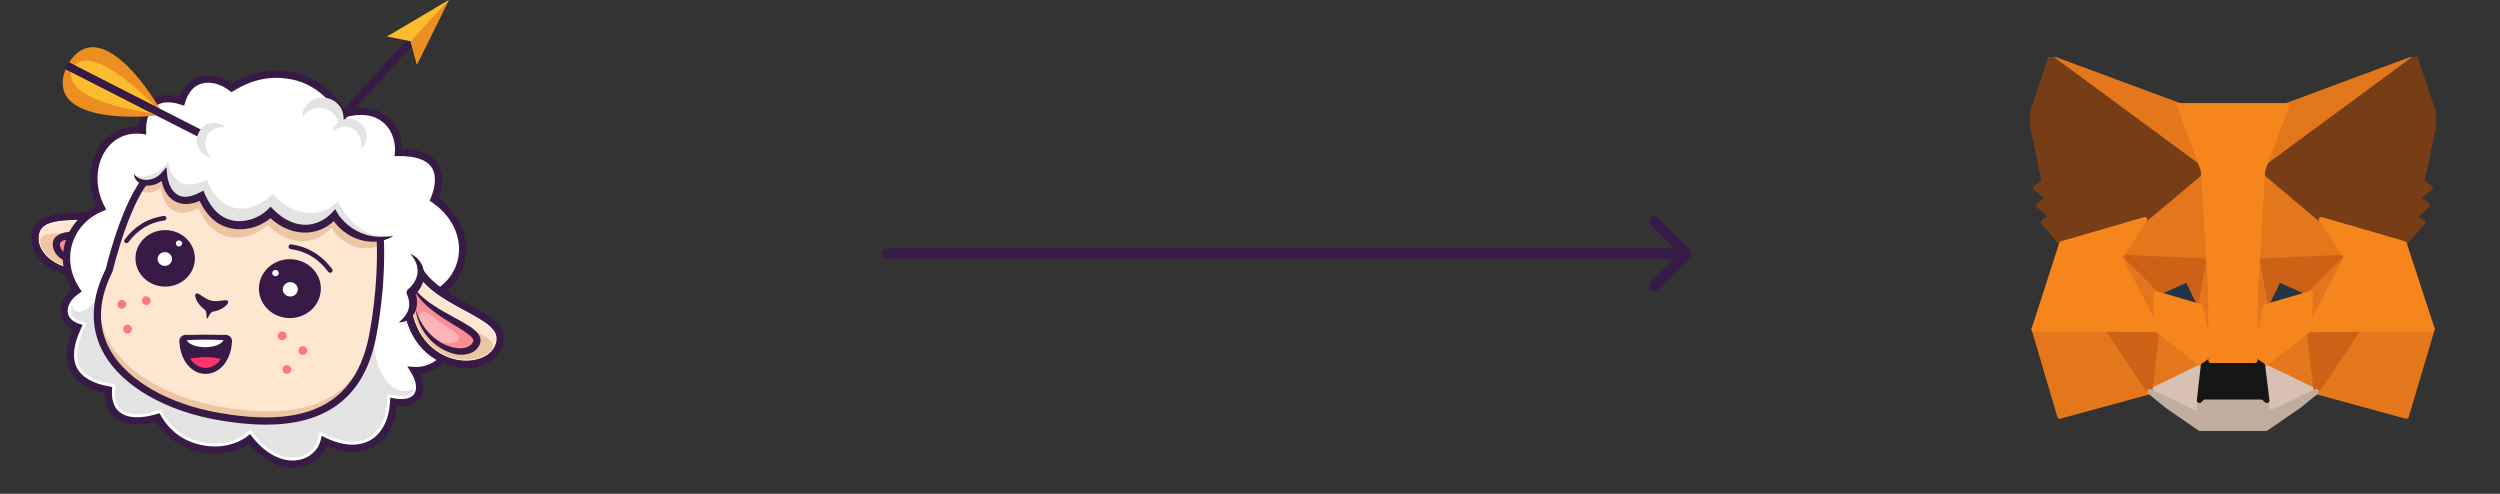 <svg width="481" height="95" viewBox="0 0 481 95" fill="none" xmlns="http://www.w3.org/2000/svg">
<rect x="0" y="0" width="481" height="95" fill="#333333" stroke="none"/>
<g clip-path="url(#clip0_107_5993)">
<path d="M464.678 11.151L434.311 33.538L439.927 20.33L464.678 11.151Z" fill="#E2761B" stroke="#E2761B" stroke-linecap="round" stroke-linejoin="round"/>
<path d="M394.574 11.151L424.697 33.75L419.356 20.33L394.574 11.151ZM453.752 63.044L445.664 75.344L462.969 80.069L467.944 63.317L453.752 63.044ZM391.369 63.317L396.313 80.069L413.618 75.344L405.53 63.044L391.369 63.317Z" fill="#E4761B" stroke="#E4761B" stroke-linecap="round" stroke-linejoin="round"/>
<path d="M412.641 42.263L407.819 49.503L425.002 50.26L424.392 31.933L412.641 42.263ZM446.61 42.263L434.708 31.721L434.311 50.26L451.463 49.503L446.61 42.263ZM413.618 75.344L423.934 70.345L415.022 63.438L413.618 75.344ZM435.318 70.345L445.664 75.344L444.23 63.438L435.318 70.345Z" fill="#E4761B" stroke="#E4761B" stroke-linecap="round" stroke-linejoin="round"/>
<path d="M445.664 75.344L435.318 70.345L436.142 77.04L436.05 79.857L445.664 75.344ZM413.618 75.344L423.232 79.857L423.171 77.04L423.934 70.345L413.618 75.344Z" fill="#D7C1B3" stroke="#D7C1B3" stroke-linecap="round" stroke-linejoin="round"/>
<path d="M423.385 59.015L414.778 56.501L420.851 53.744L423.385 59.015ZM435.867 59.015L438.401 53.744L444.505 56.501L435.867 59.015Z" fill="#233447" stroke="#233447" stroke-linecap="round" stroke-linejoin="round"/>
<path d="M413.618 75.343L415.083 63.044L405.53 63.317L413.618 75.343ZM444.199 63.044L445.664 75.343L453.752 63.317L444.199 63.044ZM451.463 49.503L434.311 50.26L435.898 59.015L438.431 53.744L444.535 56.501L451.463 49.503ZM414.778 56.501L420.882 53.744L423.385 59.015L425.002 50.26L407.819 49.503L414.778 56.501Z" fill="#CD6116" stroke="#CD6116" stroke-linecap="round" stroke-linejoin="round"/>
<path d="M407.819 49.503L415.022 63.438L414.778 56.501L407.819 49.503ZM444.535 56.501L444.23 63.438L451.463 49.503L444.535 56.501ZM425.002 50.26L423.385 59.015L425.399 69.345L425.857 55.743L425.002 50.26ZM434.311 50.26L433.487 55.713L433.853 69.345L435.898 59.015L434.311 50.26Z" fill="#E4751F" stroke="#E4751F" stroke-linecap="round" stroke-linejoin="round"/>
<path d="M435.898 59.015L433.853 69.346L435.318 70.345L444.23 63.438L444.535 56.501L435.898 59.015ZM414.778 56.501L415.022 63.438L423.934 70.345L425.399 69.346L423.385 59.015L414.778 56.501Z" fill="#F6851B" stroke="#F6851B" stroke-linecap="round" stroke-linejoin="round"/>
<path d="M436.05 79.857L436.142 77.04L435.379 76.373H423.873L423.171 77.04L423.232 79.857L413.618 75.343L416.975 78.07L423.781 82.765H435.471L442.307 78.07L445.664 75.343L436.05 79.857Z" fill="#C0AD9E" stroke="#C0AD9E" stroke-linecap="round" stroke-linejoin="round"/>
<path d="M435.318 70.345L433.853 69.345H425.399L423.934 70.345L423.171 77.04L423.873 76.373H435.379L436.142 77.04L435.318 70.345Z" fill="#161616" stroke="#161616" stroke-linecap="round" stroke-linejoin="round"/>
<path d="M465.96 34.992L468.554 22.633L464.678 11.151L435.318 32.781L446.61 42.263L462.572 46.898L466.113 42.808L464.587 41.718L467.028 39.506L465.136 38.052L467.578 36.204L465.96 34.992ZM390.728 22.633L393.322 34.992L391.674 36.204L394.116 38.052L392.254 39.506L394.696 41.718L393.17 42.808L396.679 46.898L412.642 42.263L423.934 32.781L394.574 11.151L390.728 22.633Z" fill="#763D16" stroke="#763D16" stroke-linecap="round" stroke-linejoin="round"/>
<path d="M462.573 46.898L446.61 42.263L451.463 49.503L444.23 63.438L453.752 63.317H467.944L462.573 46.898ZM412.642 42.263L396.679 46.898L391.369 63.317H405.53L415.022 63.438L407.819 49.503L412.642 42.263ZM434.311 50.261L435.318 32.781L439.957 20.331H419.356L423.934 32.781L425.002 50.261L425.368 55.774L425.399 69.346H433.853L433.914 55.774L434.311 50.261Z" fill="#F6851B" stroke="#F6851B" stroke-linecap="round" stroke-linejoin="round"/>
</g>
<path d="M317.589 41.877C317.497 41.968 317.423 42.078 317.373 42.198C317.323 42.318 317.297 42.447 317.297 42.577C317.297 42.707 317.323 42.836 317.373 42.956C317.423 43.077 317.497 43.186 317.589 43.277L322.126 47.814H170.689C170.428 47.814 170.177 47.918 169.992 48.103C169.807 48.288 169.703 48.539 169.703 48.8C169.703 49.062 169.807 49.313 169.992 49.498C170.177 49.683 170.428 49.787 170.689 49.787H322.106L317.589 54.294C317.405 54.479 317.302 54.729 317.302 54.99C317.302 55.25 317.405 55.5 317.589 55.685C317.774 55.869 318.024 55.972 318.284 55.972C318.545 55.972 318.795 55.869 318.98 55.685L325.253 49.412C325.337 49.331 325.404 49.234 325.45 49.126C325.496 49.019 325.52 48.903 325.52 48.786C325.52 48.669 325.496 48.553 325.45 48.445C325.404 48.338 325.337 48.24 325.253 48.159L318.99 41.877C318.898 41.784 318.789 41.711 318.669 41.661C318.548 41.611 318.419 41.585 318.289 41.585C318.159 41.585 318.03 41.611 317.91 41.661C317.79 41.711 317.681 41.784 317.589 41.877Z" fill="#371A45"/>
<path d="M75.179 72.279L78.024 73.694C77.606 74.612 71.991 82.278 69.563 84.632C67.612 83.198 60.557 76.632 57.509 74.873C53.162 72.364 64.055 70.075 64.055 70.075" fill="#512717"/>
<path d="M28.755 37.954C21.837 44.584 8.027 38.566 6.78 44.994C6.025 48.886 10.398 52.496 15.363 52.521C21.706 52.554 25.307 47.767 26.946 44.898L28.757 37.953L28.755 37.954Z" fill="#FFE6D0"/>
<g opacity="0.7">
<path d="M28.755 37.954L28.357 39.481C21.253 45.143 8.272 39.702 7.065 45.926C6.947 46.535 6.954 47.138 7.069 47.721C6.715 46.859 6.598 45.936 6.78 44.994C8.027 38.565 21.837 44.583 28.754 37.954H28.755Z" fill="white"/>
</g>
<path d="M13.225 51.334C10.345 50.653 8.216 48.79 7.731 46.743C7.252 44.44 11.056 45.062 15.733 44.736C19.378 44.482 22.198 45.571 25.71 43.579L26.077 44.542C24.192 47.799 20.816 51.619 15.366 51.591C14.649 51.588 13.928 51.502 13.224 51.334H13.225Z" fill="#EDC5A3"/>
<path d="M15.43 53.218C21.681 53.218 25.469 48.887 27.549 45.244L26.343 44.553C24.439 47.887 20.994 51.854 15.366 51.825C12.66 51.811 10.043 50.66 8.538 48.822C7.878 48.014 7.154 46.717 7.463 45.127C7.955 42.593 10.891 42.382 15.642 42.246C20.3 42.112 25.579 41.961 29.236 38.457L28.276 37.451C25.004 40.586 20.01 40.729 15.602 40.854C11.089 40.983 6.827 41.105 6.098 44.862C5.777 46.517 6.262 48.239 7.463 49.707C9.223 51.858 12.248 53.203 15.359 53.219C15.383 53.219 15.406 53.219 15.43 53.219V53.218Z" fill="#3B3B3B"/>
<path d="M15.43 53.218C21.681 53.218 25.469 48.887 27.549 45.244L26.343 44.553C24.439 47.887 20.994 51.854 15.366 51.825C12.66 51.811 10.043 50.66 8.538 48.822C7.878 48.014 7.154 46.717 7.463 45.127C7.955 42.593 10.891 42.382 15.642 42.246C20.3 42.112 25.579 41.961 29.236 38.457L28.276 37.451C25.004 40.586 20.01 40.729 15.602 40.854C11.089 40.983 6.827 41.105 6.098 44.862C5.777 46.517 6.262 48.239 7.463 49.707C9.223 51.858 12.248 53.203 15.359 53.219C15.383 53.219 15.406 53.219 15.43 53.219V53.218Z" fill="#371A45"/>
<path d="M24.276 46.228C22.881 48.208 18.996 50.983 14.615 50.231C11.309 49.663 10.524 47.512 10.94 46.451C12.004 43.906 21.94 46.41 27.205 42.287L24.276 46.228Z" fill="#FDB4B6"/>
<path d="M27.205 42.287L24.277 46.229C23.91 46.748 23.374 47.32 22.703 47.871C21.684 48.706 20.357 49.487 18.844 49.943H18.843C17.543 50.334 16.109 50.488 14.615 50.231C11.31 49.663 10.525 47.512 10.941 46.451C12.005 43.905 21.941 46.41 27.206 42.287H27.205Z" fill="#FDB4B6"/>
<path d="M27.205 42.287L24.276 46.229C23.91 46.748 23.374 47.32 22.703 47.871C23.454 46.751 23.076 46.193 22.579 46.008C21.681 45.676 19.96 46.334 18.124 46.528C16.477 46.7 14.665 46.604 14.313 47.494C13.7 49.043 17.31 50.169 18.842 49.942C17.542 50.334 16.108 50.487 14.614 50.231C11.309 49.663 10.524 47.512 10.94 46.451C12.004 43.905 21.94 46.41 27.205 42.287Z" fill="#F88D94"/>
<path d="M24.277 46.228C21.974 48.773 18.397 50.282 14.995 49.744C13.592 49.497 11.842 48.778 11.545 47.259C11.477 46.781 11.58 46.525 12.089 46.309C12.98 45.948 13.998 45.883 14.991 45.782C16.384 45.644 17.817 45.576 19.243 45.38C20.676 45.197 22.107 44.919 23.48 44.453C24.847 43.973 26.177 43.292 27.204 42.286C25.984 43.033 24.655 43.502 23.292 43.779C20.919 44.32 17.348 44.335 14.893 44.45C13.011 44.56 9.707 44.777 10.188 47.486C10.602 49.633 12.881 50.653 14.85 50.808C18.507 51.19 22.3 49.291 24.275 46.227L24.277 46.228Z" fill="#371A45"/>
<path d="M25.976 50.012C23.931 47.789 24.64 45.416 26.494 43.841C25.428 41.511 25.893 38.034 29.909 37.181C29.909 37.181 32.432 38.226 31.169 43.577C29.906 48.929 25.978 50.012 25.978 50.012H25.976Z" fill="white"/>
<path d="M25.976 50.013C25.043 47.828 25.104 46.012 27.021 44.463C27.31 44.223 27.386 43.825 27.234 43.5C26.27 41.266 26.758 38.973 28.941 37.695C29.246 37.511 29.57 37.344 29.908 37.18C29.162 37.169 28.394 37.315 27.677 37.666C25.331 38.759 24.631 41.954 25.752 44.181L25.965 43.218C23.782 45.032 23.134 48.505 25.976 50.013Z" fill="#512717"/>
<path d="M30.363 80.33C31.001 81.427 33.151 85.019 38.28 86.234C44.209 87.638 47.999 84.506 47.999 84.506C53.765 91.864 61.129 89.757 62.371 84.87C69.789 88.431 75.287 84.841 75.741 77.34C80.606 78.203 81.925 74.96 79.671 71.284C84.875 71.633 91.123 65.441 85.281 55.58C90.681 51.281 90.324 43.025 83.527 38.371C84.67 35.606 86.173 29.235 76.67 29.337C77.018 25.438 74.042 19.612 65.943 21.956C64.213 18.919 61.056 15.535 56.193 14.584C50.992 13.566 47.122 15.341 44.573 16.894C41.525 14.525 36.654 14.079 34.963 19.458C30.309 17.915 27.343 20.345 27.421 25.082C19.901 24.112 15.698 32.704 19.47 39.993C13.143 42.592 10.76 49.934 14.773 55.914C11.259 58.36 11.688 61.9 14.939 62.94C11.475 70.408 14.84 73.943 20.857 75.038C20.553 79.914 24.102 82.225 30.362 80.33H30.363Z" fill="white"/>
<path d="M72.31 61.322C70.434 73.162 77.23 76.842 79.468 74.646C79.451 74.969 79.368 75.25 79.216 75.474C78.758 76.148 77.571 76.371 75.961 76.087L74.558 75.838L74.472 77.263C74.294 80.211 73.247 82.54 71.526 83.822C70.003 84.956 67.978 85.265 65.669 84.719C64.785 84.509 63.861 84.174 62.92 83.722L61.523 83.052L61.14 84.556C60.483 87.137 57.754 88.552 54.79 87.849C52.736 87.362 50.733 85.936 48.997 83.721L48.194 82.695L47.189 83.525C47.057 83.631 43.768 86.227 38.57 84.996C35.472 84.262 33.08 82.477 31.458 79.689L30.954 78.822L29.994 79.113C27.993 79.718 26.234 79.873 24.91 79.559C22.908 79.085 21.971 77.591 22.126 75.118L22.195 73.99L21.084 73.787C20.787 73.734 20.497 73.673 20.22 73.608C17.664 73.002 15.998 71.93 15.267 70.421C14.454 68.743 14.731 66.408 16.09 63.478L16.697 62.168L15.325 61.729C14.344 61.416 13.718 60.801 13.604 60.045C13.539 59.611 13.635 59.149 13.873 58.688C14.265 61.468 18.553 59.809 20.082 53.917C20.846 50.975 24.923 51.951 24.923 51.951L72.309 61.325L72.31 61.322Z" fill="#E3E3E3"/>
<path d="M56.306 90C56.843 90 57.377 89.945 57.901 89.834C60.176 89.353 61.985 87.849 62.79 85.823C66.271 87.306 69.523 87.322 72.018 85.853C74.46 84.415 75.99 81.69 76.371 78.131C79.13 78.415 80.347 77.309 80.84 76.581C81.638 75.406 81.616 73.731 80.816 71.96C83.276 71.719 85.615 70.247 86.996 67.996C88.189 66.053 89.626 61.912 86.175 55.737C88.535 53.64 89.814 50.69 89.701 47.553C89.571 43.94 87.637 40.528 84.372 38.118C85.016 36.36 85.632 33.559 84.175 31.402C82.995 29.654 80.714 28.728 77.389 28.646C77.364 26.701 76.625 24.154 74.542 22.434C73.09 21.236 70.492 20.07 66.271 21.145C64.779 18.702 61.679 14.948 56.325 13.9C51.062 12.868 47.169 14.559 44.612 16.059C42.613 14.664 40.232 14.172 38.296 14.777C37.085 15.157 35.494 16.13 34.525 18.602C32.358 18.026 30.481 18.266 29.069 19.306C27.672 20.334 26.857 22.098 26.738 24.323C23.715 24.172 21.02 25.489 19.266 28.003C17.025 31.211 16.759 35.711 18.53 39.648C15.63 41.048 13.478 43.509 12.575 46.491C11.639 49.577 12.09 52.839 13.841 55.745C12.23 57.063 11.421 58.743 11.66 60.336C11.856 61.638 12.698 62.695 14.009 63.319C12.627 66.587 12.479 69.31 13.57 71.421C14.643 73.495 16.853 74.902 20.144 75.605C20.144 77.689 20.843 79.34 22.186 80.404C23.961 81.812 26.671 82.066 30.043 81.145C31.937 84.15 34.651 86.089 38.118 86.91C43.038 88.075 46.549 86.297 47.868 85.449C50.346 88.378 53.379 89.999 56.305 89.999L56.306 90ZM61.907 83.875L61.697 84.697C61.215 86.595 59.65 88.04 57.615 88.471C54.593 89.11 51.203 87.467 48.546 84.076L48.106 83.514L47.557 83.968C47.413 84.086 43.937 86.858 38.441 85.555C35.183 84.783 32.667 82.907 30.965 79.978L30.688 79.502L30.162 79.66C27.048 80.603 24.522 80.479 23.05 79.312C21.952 78.441 21.434 76.978 21.552 75.079L21.591 74.461L20.983 74.35C17.813 73.773 15.734 72.571 14.807 70.779C13.848 68.928 14.106 66.387 15.571 63.23L15.903 62.514L15.152 62.273C13.954 61.89 13.184 61.107 13.037 60.126C12.854 58.903 13.652 57.541 15.172 56.482L15.734 56.092L15.353 55.522C13.549 52.835 13.036 49.77 13.908 46.894C14.759 44.088 16.883 41.806 19.735 40.634L20.438 40.346L20.088 39.669C18.208 36.037 18.334 31.77 20.407 28.799C22.003 26.512 24.53 25.409 27.332 25.771L28.13 25.873L28.116 25.068C28.081 22.943 28.713 21.294 29.894 20.426C31.068 19.561 32.746 19.454 34.745 20.117L35.414 20.34L35.626 19.665C36.226 17.756 37.264 16.557 38.712 16.104C40.346 15.594 42.427 16.105 44.147 17.442L44.526 17.737L44.935 17.487C47.281 16.058 50.987 14.272 56.059 15.264C61.224 16.275 64.09 20.105 65.34 22.298L65.612 22.774L66.138 22.621C69.263 21.716 71.864 22.022 73.661 23.506C75.609 25.114 76.127 27.617 75.98 29.272L75.911 30.039L76.679 30.03C79.9 29.996 82.038 30.718 83.025 32.179C84.317 34.093 83.357 36.958 82.885 38.101L82.669 38.623L83.136 38.941C86.306 41.112 88.193 44.268 88.312 47.599C88.416 50.488 87.154 53.197 84.85 55.031L84.376 55.409L84.685 55.932C88.138 61.763 86.874 65.535 85.812 67.265C84.477 69.442 82.084 70.749 79.717 70.587L78.374 70.497L79.078 71.646C80.097 73.309 80.327 74.859 79.69 75.796C79.09 76.68 77.73 76.983 75.86 76.652L75.093 76.516L75.045 77.296C74.837 80.744 73.511 83.357 71.313 84.652C69.059 85.981 65.989 85.833 62.671 84.24L61.905 83.873L61.907 83.875Z" fill="#371A45"/>
<path d="M79.64 50.006C82.863 59.038 97.899 59.852 96.14 66.16C95.074 69.98 89.551 71.245 85.101 69.04C79.416 66.224 78.335 60.327 78.153 57.028L79.64 50.006Z" fill="#FFE6D0"/>
<g opacity="0.7">
<path d="M79.641 50.006L79.315 51.549C83.134 59.799 97.174 60.758 95.469 66.863C95.302 67.461 95.027 67.996 94.663 68.466C95.364 67.854 95.882 67.081 96.14 66.158C97.899 59.85 82.861 59.035 79.64 50.005L79.641 50.006Z" fill="white"/>
</g>
<path d="M87.543 68.936C90.423 69.618 93.16 68.909 94.51 67.296C95.968 65.451 92.289 64.302 88.252 61.912C85.107 60.05 82.099 59.758 79.849 56.402L79.089 57.099C79.319 60.858 80.628 65.787 85.514 68.206C86.158 68.524 86.841 68.77 87.545 68.938L87.543 68.936Z" fill="#EDC5A3"/>
<path d="M89.695 70.819C91.015 70.819 92.295 70.569 93.423 70.066C95.154 69.292 96.356 67.972 96.81 66.348C97.838 62.661 94.082 60.641 90.106 58.501C86.221 56.411 81.82 54.043 80.296 49.773L78.986 50.242C80.689 55.017 85.343 57.521 89.448 59.729C93.633 61.981 96.165 63.488 95.472 65.974C95.037 67.536 93.81 68.371 92.858 68.796C90.691 69.764 87.837 69.619 85.411 68.417C80.371 65.922 79.061 60.827 78.849 56.99L77.46 57.068C77.692 61.273 79.154 66.872 84.794 69.666C86.342 70.432 88.049 70.82 89.697 70.82L89.695 70.819Z" fill="#3B3B3B"/>
<path d="M89.695 70.819C91.015 70.819 92.295 70.569 93.423 70.066C95.154 69.292 96.356 67.972 96.81 66.348C97.838 62.661 94.082 60.641 90.106 58.501C86.221 56.411 81.82 54.043 80.296 49.773L78.986 50.242C80.689 55.017 85.343 57.521 89.448 59.729C93.633 61.981 96.165 63.488 95.472 65.974C95.037 67.536 93.81 68.371 92.858 68.796C90.691 69.764 87.837 69.619 85.411 68.417C80.371 65.922 79.061 60.827 78.849 56.99L77.46 57.068C77.692 61.273 79.154 66.872 84.794 69.666C86.342 70.432 88.049 70.82 89.697 70.82L89.695 70.819Z" fill="#371A45"/>
<path d="M79.945 59.413C80.308 61.81 82.541 66.034 86.794 67.327C90.005 68.303 91.668 66.732 91.77 65.596C91.956 62.842 81.954 60.624 79.089 54.576L79.945 59.413Z" fill="#FDB4B6"/>
<path d="M79.089 54.575L79.945 59.413C80.04 60.041 80.264 60.794 80.62 61.587C81.157 62.79 81.995 64.084 83.143 65.17H83.144C84.131 66.104 85.345 66.885 86.796 67.326C90.005 68.301 91.667 66.731 91.77 65.595C91.957 62.841 81.954 60.623 79.09 54.574L79.089 54.575Z" fill="#FDB4B6"/>
<path d="M79.089 54.575L79.945 59.413C80.04 60.041 80.264 60.794 80.62 61.586C80.449 60.248 81.036 59.919 81.563 59.977C82.515 60.083 83.759 61.444 85.314 62.44C86.71 63.334 88.372 64.06 88.289 65.014C88.145 66.674 84.413 66.061 83.144 65.171C84.131 66.105 85.345 66.886 86.796 67.327C90.005 68.302 91.667 66.732 91.77 65.596C91.957 62.842 81.954 60.624 79.09 54.575H79.089Z" fill="#F88D94"/>
<path d="M79.945 59.413C80.34 63.038 82.884 66.439 86.323 67.738C88.32 68.591 91.349 68.548 92.323 66.23C93.064 64.174 90.527 62.907 89.127 62.036C86.974 60.828 83.808 59.224 81.918 57.667C80.823 56.807 79.844 55.792 79.088 54.576C79.556 55.936 80.441 57.143 81.448 58.185C82.466 59.218 83.623 60.109 84.822 60.915C86.009 61.73 87.259 62.433 88.444 63.182C89.287 63.716 90.169 64.232 90.803 64.954C91.161 65.375 91.141 65.651 90.865 66.047C89.92 67.272 88.034 67.129 86.67 66.722C83.387 65.677 80.865 62.724 79.943 59.414L79.945 59.413Z" fill="#371A45"/>
<path d="M76.734 62.034C79.555 60.964 79.983 58.523 79.032 56.284C81.026 54.679 82.165 51.361 78.956 48.797C78.956 48.797 76.233 48.6 74.969 53.951C73.706 59.302 76.734 62.034 76.734 62.034Z" fill="white"/>
<path d="M76.734 62.033C79.947 61.964 80.924 58.559 79.781 55.964L79.542 56.92C80.208 56.406 80.74 55.733 81.099 54.973C81.837 53.494 81.769 51.53 80.733 50.232C80.249 49.597 79.627 49.122 78.956 48.798C79.185 49.095 79.4 49.391 79.59 49.692C80.971 51.819 80.382 54.082 78.521 55.65C78.228 55.881 78.137 56.28 78.282 56.606C79.303 58.848 78.542 60.507 76.734 62.036V62.033Z" fill="#371A45"/>
<path d="M40.372 79.806C26.983 76.962 13.182 67.578 21.01 51.975C21.01 51.975 24.559 36.859 29.542 33.118C29.542 33.118 71.101 40.215 72.906 42.424C73.708 50.082 72.828 58.563 71.814 64.007C69.265 78.465 59.196 83.57 40.372 79.806Z" fill="#FFE6D0"/>
<path d="M40.372 79.806C26.983 76.962 13.182 67.578 21.01 51.975C21.01 51.975 24.559 36.859 29.542 33.118C29.542 33.118 71.101 40.215 72.906 42.424C73.708 50.082 72.828 58.563 71.814 64.007C69.265 78.465 59.196 83.57 40.372 79.806Z" fill="#FFE6D0"/>
<path d="M40.372 79.806C26.983 76.962 13.182 67.578 21.01 51.975C21.01 51.975 23.251 42.429 26.673 36.632C27.555 35.133 28.519 33.886 29.542 33.118C29.542 33.118 71.1 40.216 72.906 42.424C73.07 43.993 73.163 45.595 73.2 47.2C73.343 53.429 72.621 59.679 71.815 64.007C69.265 78.465 59.196 83.569 40.372 79.805V79.806Z" fill="#FFE6D0"/>
<path d="M40.372 79.807C28.16 77.211 15.603 69.176 19.435 55.942C17.237 68.073 29.18 75.479 40.811 77.949C58.371 81.46 68.313 77.253 71.638 64.936C68.824 78.683 58.787 83.489 40.372 79.807Z" fill="#EDC5A3"/>
<path d="M40.166 59.86C38.382 59.438 37.23 57.029 37.639 56.559C38.106 56.024 39.149 57.492 40.642 57.846C42.133 58.199 43.723 57.355 43.9 58.042C44.057 58.646 41.949 60.282 40.166 59.86Z" fill="#371A45"/>
<path d="M41.089 59.913C40.416 59.989 40.113 61.142 39.828 61.299H39.827C39.642 61.031 39.888 59.864 39.319 59.493C39.135 59.346 39.519 58.581 39.519 58.581L40.357 59.049H40.359L41.318 59.008C41.318 59.008 41.319 59.864 41.089 59.913Z" fill="#371A45"/>
<path d="M73.2 47.201C67.878 49.318 64.354 44.976 63.795 43.798C60.267 47.618 55.141 47.039 51.498 43.277C48.8 46.047 41.546 48.074 38.214 40.07C32.979 42.78 31.175 38.638 30.98 36.025C29.802 37.322 27.778 37.248 26.673 36.632C27.555 35.133 28.519 33.886 29.542 33.118C29.542 33.118 71.1 40.216 72.906 42.424C73.07 43.993 73.163 45.595 73.2 47.2V47.201Z" fill="#EDC5A3"/>
<path d="M51.153 81.702C56.661 81.702 61.067 80.538 64.483 78.199C68.72 75.299 71.342 70.695 72.499 64.128C73.007 61.408 74.587 51.78 73.597 42.352C73.584 42.217 73.53 42.089 73.444 41.984C73.059 41.512 72.157 40.408 50.68 36.259C40.178 34.231 29.764 32.449 29.66 32.432C29.472 32.399 29.279 32.447 29.127 32.562C24.138 36.306 20.673 50.406 20.355 51.735C17.573 57.319 17.289 62.495 19.509 67.123C22.507 73.372 30.253 78.369 40.229 80.488C40.232 80.488 40.234 80.49 40.238 80.49C44.276 81.297 47.906 81.702 51.153 81.702ZM72.244 42.779C73.152 51.93 71.626 61.227 71.131 63.88C70.041 70.066 67.609 74.372 63.697 77.049C58.593 80.544 51.009 81.222 40.513 79.125C30.957 77.094 23.574 72.382 20.761 66.52C18.727 62.282 19.02 57.494 21.632 52.288C21.657 52.24 21.676 52.188 21.688 52.135C21.723 51.989 25.123 37.698 29.73 33.857C31.509 34.163 40.781 35.77 50.181 37.582C67.619 40.945 71.453 42.293 72.244 42.779Z" fill="#371A45"/>
<path d="M25.756 33.526C26.843 35.833 29.805 35.555 31.546 33.638C31.741 36.249 33.544 40.391 38.78 37.682C42.112 45.685 49.366 43.658 52.065 40.889C55.708 44.65 60.832 45.23 64.36 41.411C64.981 42.715 69.05 47.682 75.683 45.413C78.85 28.171 34.452 16.947 25.757 33.528L25.756 33.526Z" fill="white"/>
<path d="M75.682 45.413C69.047 47.683 64.98 42.716 64.359 41.41C60.831 45.23 55.706 44.651 52.063 40.889C49.365 43.659 42.111 45.686 38.777 37.682C33.543 40.392 31.741 36.25 31.544 33.639C29.803 35.555 26.841 35.834 25.755 33.528C28.438 35.067 31.655 32.395 32.348 30.996C32.544 33.606 34.65 37.173 39.748 34.58C43.235 42.747 49.752 40.319 52.401 37.311C55.768 41.19 61.463 42.55 64.992 38.729C65.613 40.034 69.092 46.462 75.682 45.414V45.413Z" fill="#E3E3E3"/>
<path d="M25.756 33.527C25.864 34.867 27.27 35.81 28.578 35.722C29.899 35.666 31.109 34.995 31.998 34.051L30.935 33.684C31.341 38.502 34.753 40.628 39.111 38.328L38.109 37.962C38.655 39.29 39.388 40.586 40.426 41.672C43.118 44.599 47.532 44.777 50.831 42.822C51.477 42.448 52.087 41.997 52.631 41.443H51.496C55.218 45.365 61.073 46.164 64.869 41.883L63.731 41.709C64.01 42.303 64.342 42.75 64.752 43.224C67.007 45.84 70.827 47.249 74.162 46.109C74.699 45.942 75.206 45.694 75.682 45.411C74.575 45.523 73.516 45.609 72.482 45.52C69.67 45.363 67.091 43.867 65.374 41.673C65.072 41.326 64.716 40.612 64.486 40.222C62.097 43.217 58.614 44.143 55.195 42.293C54.017 41.678 52.978 40.739 52.069 39.755L51.496 40.335C49.785 42.024 47.031 42.926 44.659 42.401C41.839 41.799 40.131 39.264 39.141 36.686C37.677 37.459 35.768 38.401 34.189 37.492C32.904 36.745 32.296 35.051 32.155 33.592L32.022 32.18L31.093 33.226C29.745 34.806 27.23 35.2 25.756 33.527Z" fill="#371A45"/>
<path fill-rule="evenodd" clip-rule="evenodd" d="M64.187 23.169L79.417 6.435L80.496 7.447L65.2 24.253L64.187 23.169Z" fill="#371A45"/>
<path fill-rule="evenodd" clip-rule="evenodd" d="M74.45 7.028L86.332 0L80.227 12.397L78.996 7.93L74.45 7.028Z" fill="#FCBC30"/>
<path fill-rule="evenodd" clip-rule="evenodd" d="M86.332 0L80.227 12.397L78.996 7.93L86.332 0Z" fill="#EC8E22"/>
<path d="M65.359 24.956C66.075 22.89 65.043 20.654 63.056 19.963C61.068 19.271 58.876 20.387 58.161 22.453" fill="white"/>
<path d="M65.359 24.956C66.556 23.622 66.25 21.216 64.972 19.99C63.664 18.621 61.386 18.345 59.797 19.448C58.766 20.135 58.096 21.326 58.161 22.454C59.444 20.999 61.072 20.402 62.717 20.942C64.344 21.535 65.255 23.018 65.359 24.957V24.956Z" fill="#E3E3E3"/>
<path d="M63.98 25.296C64.906 23.718 66.886 23.164 68.404 24.058C69.922 24.952 70.401 26.954 69.476 28.532" fill="white"/>
<path d="M63.98 25.296C64.178 23.808 65.875 22.699 67.348 22.85C68.928 22.941 70.338 24.245 70.499 25.858C70.621 26.888 70.229 27.961 69.476 28.532C69.705 26.924 69.202 25.562 67.967 24.805C66.708 24.088 65.27 24.31 63.982 25.296H63.98Z" fill="#E3E3E3"/>
<path d="M13.303 12.008L30.758 20.932C26.267 13.373 18.242 4.316 13.303 12.008Z" fill="#EC8E22"/>
<path d="M12.628 13.325C9.323 21.868 21.355 23.049 30.084 22.249L12.628 13.325Z" fill="#EC8E22"/>
<path d="M14.358 12.583L29.889 20.517C24.898 15.355 17.352 9.331 14.358 12.583Z" fill="#FCBC30"/>
<path d="M13.721 13.871C12.845 18.205 22.146 20.79 29.253 21.805L13.721 13.871Z" fill="#FCBC30"/>
<path fill-rule="evenodd" clip-rule="evenodd" d="M13.303 12.008L40.764 26.013L40.08 27.325L12.628 13.325C12.532 13.279 12.451 13.098 12.536 12.972L12.942 12.168C12.997 12.005 13.169 11.991 13.303 12.007V12.008Z" fill="#371A45"/>
<path d="M40.639 30.252C38.978 29.492 38.224 27.576 38.956 25.972C39.687 24.367 41.627 23.685 43.288 24.445" fill="white"/>
<path d="M40.639 30.252C39.141 30.207 37.865 28.631 37.864 27.149C37.793 25.565 38.943 24.026 40.527 23.7C41.536 23.473 42.644 23.754 43.287 24.445C41.667 24.381 40.366 25.023 39.74 26.331C39.159 27.659 39.526 29.069 40.638 30.252H40.639Z" fill="#E3E3E3"/>
<path d="M54.376 71.236C54.457 71.69 54.893 71.992 55.352 71.911C55.81 71.83 56.116 71.397 56.036 70.943C55.955 70.489 55.519 70.187 55.06 70.268C54.601 70.349 54.296 70.782 54.376 71.236Z" fill="#FD7780"/>
<path d="M57.435 67.58C57.516 68.034 57.952 68.336 58.411 68.255C58.87 68.174 59.175 67.741 59.095 67.288C59.014 66.833 58.578 66.531 58.119 66.612C57.661 66.693 57.355 67.127 57.435 67.58Z" fill="#FD7780"/>
<path d="M53.464 64.745C53.545 65.199 53.981 65.501 54.439 65.42C54.898 65.339 55.203 64.906 55.124 64.453C55.044 63.999 54.606 63.696 54.148 63.777C53.689 63.858 53.384 64.292 53.464 64.745Z" fill="#FD7780"/>
<path d="M28.869 58.283C29.108 57.89 28.981 57.373 28.585 57.13C28.188 56.886 27.672 57.008 27.433 57.402C27.194 57.795 27.321 58.312 27.717 58.556C28.114 58.799 28.63 58.678 28.869 58.283Z" fill="#FD7780"/>
<path d="M24.158 58.994C24.397 58.601 24.27 58.084 23.874 57.84C23.478 57.597 22.962 57.718 22.723 58.112C22.483 58.506 22.61 59.023 23.007 59.266C23.403 59.509 23.919 59.388 24.158 58.994Z" fill="#FD7780"/>
<path d="M25.262 63.752C25.502 63.359 25.375 62.842 24.978 62.599C24.582 62.355 24.066 62.476 23.827 62.871C23.587 63.264 23.715 63.781 24.111 64.024C24.507 64.268 25.023 64.147 25.262 63.752Z" fill="#FD7780"/>
<path d="M44.312 64.811C44.081 64.566 43.755 64.425 43.418 64.425H35.718C35.38 64.425 35.055 64.566 34.824 64.811C34.594 65.056 34.474 65.388 34.498 65.72C34.6 67.231 34.984 68.53 35.641 69.579C36.574 71.075 38.001 71.935 39.556 71.939H39.569C41.115 71.939 42.538 71.091 43.474 69.613C44.143 68.562 44.535 67.251 44.639 65.72C44.662 65.386 44.543 65.054 44.313 64.81L44.312 64.811Z" fill="#371A45"/>
<path d="M43.435 65.636C42.465 67.803 36.477 67.803 35.505 65.637C35.37 65.337 35.58 64.994 35.91 64.975C38.294 64.847 40.669 64.842 43.032 64.974C43.362 64.993 43.57 65.335 43.435 65.636Z" fill="white"/>
<path d="M39.47 67.728C37.835 67.728 35.704 67.23 35.075 65.827C34.948 65.545 34.97 65.219 35.132 64.956C35.294 64.694 35.576 64.526 35.885 64.51C38.326 64.379 40.74 64.379 43.058 64.509C43.366 64.526 43.646 64.692 43.808 64.954C43.97 65.218 43.991 65.544 43.865 65.825C43.237 67.228 41.108 67.727 39.474 67.727H39.47V67.728ZM39.505 65.345C38.327 65.345 37.135 65.378 35.935 65.442C36.29 66.241 37.744 66.796 39.469 66.796H39.473C41.197 66.796 42.649 66.24 43.004 65.448V65.445C41.858 65.379 40.689 65.346 39.504 65.346L39.505 65.345Z" fill="#371A45"/>
<path d="M42.523 69.005C41.018 71.382 38.088 71.374 36.593 68.979C36.611 68.978 36.63 68.975 36.646 68.973C38.162 68.742 39.722 68.618 41.25 68.803C41.372 68.818 42.476 69.08 42.523 69.006V69.005Z" fill="#FC3669"/>
<path d="M31.781 55.144C34.938 55.144 37.496 52.71 37.496 49.708C37.496 46.705 34.938 44.272 31.781 44.272C28.625 44.272 26.066 46.705 26.066 49.708C26.066 52.71 28.625 55.144 31.781 55.144Z" fill="#371A45"/>
<path d="M34.781 47.316C34.503 47.495 34.124 47.426 33.936 47.161C33.748 46.897 33.82 46.537 34.099 46.358C34.377 46.179 34.756 46.248 34.944 46.512C35.132 46.777 35.06 47.136 34.781 47.316Z" fill="white"/>
<path d="M31.974 48.536C32.728 48.674 33.222 49.367 33.076 50.085C32.93 50.803 32.201 51.271 31.447 51.133C30.693 50.995 30.2 50.302 30.346 49.584C30.491 48.866 31.22 48.398 31.974 48.536Z" fill="white"/>
<path d="M24.343 46.787C24.252 46.787 24.159 46.759 24.081 46.701C23.885 46.557 23.843 46.282 23.989 46.089C25.916 43.504 28.451 41.973 31.526 41.539C31.767 41.505 31.991 41.671 32.025 41.911C32.06 42.151 31.892 42.372 31.65 42.407C28.78 42.812 26.506 44.188 24.699 46.611C24.612 46.727 24.478 46.788 24.344 46.788L24.343 46.787Z" fill="#371A45"/>
<path d="M55.774 61.198C59.064 61.198 61.731 58.661 61.731 55.532C61.731 52.403 59.064 49.866 55.774 49.866C52.484 49.866 49.817 52.403 49.817 55.532C49.817 58.661 52.484 61.198 55.774 61.198Z" fill="#371A45"/>
<path d="M52.65 53.038C52.94 53.225 53.334 53.153 53.531 52.877C53.727 52.601 53.651 52.227 53.361 52.04C53.071 51.852 52.677 51.925 52.48 52.201C52.283 52.477 52.361 52.851 52.65 53.038Z" fill="white"/>
<path d="M55.574 54.31C54.788 54.455 54.274 55.178 54.426 55.924C54.578 56.672 55.337 57.16 56.123 57.017C56.908 56.872 57.423 56.149 57.271 55.402C57.119 54.655 56.36 54.167 55.574 54.31Z" fill="white"/>
<path d="M63.528 52.488C63.623 52.488 63.719 52.459 63.801 52.398C64.005 52.248 64.049 51.962 63.898 51.76C61.889 49.066 59.246 47.471 56.043 47.018C55.792 46.982 55.559 47.155 55.522 47.405C55.486 47.655 55.662 47.886 55.913 47.92C58.905 48.344 61.274 49.777 63.157 52.302C63.246 52.423 63.386 52.487 63.527 52.487L63.528 52.488Z" fill="#371A45"/>
<defs>
<clipPath id="clip0_107_5993">
<rect width="78.132" height="71.917" fill="white" transform="translate(390.575 11)"/>
</clipPath>
</defs>
</svg>

